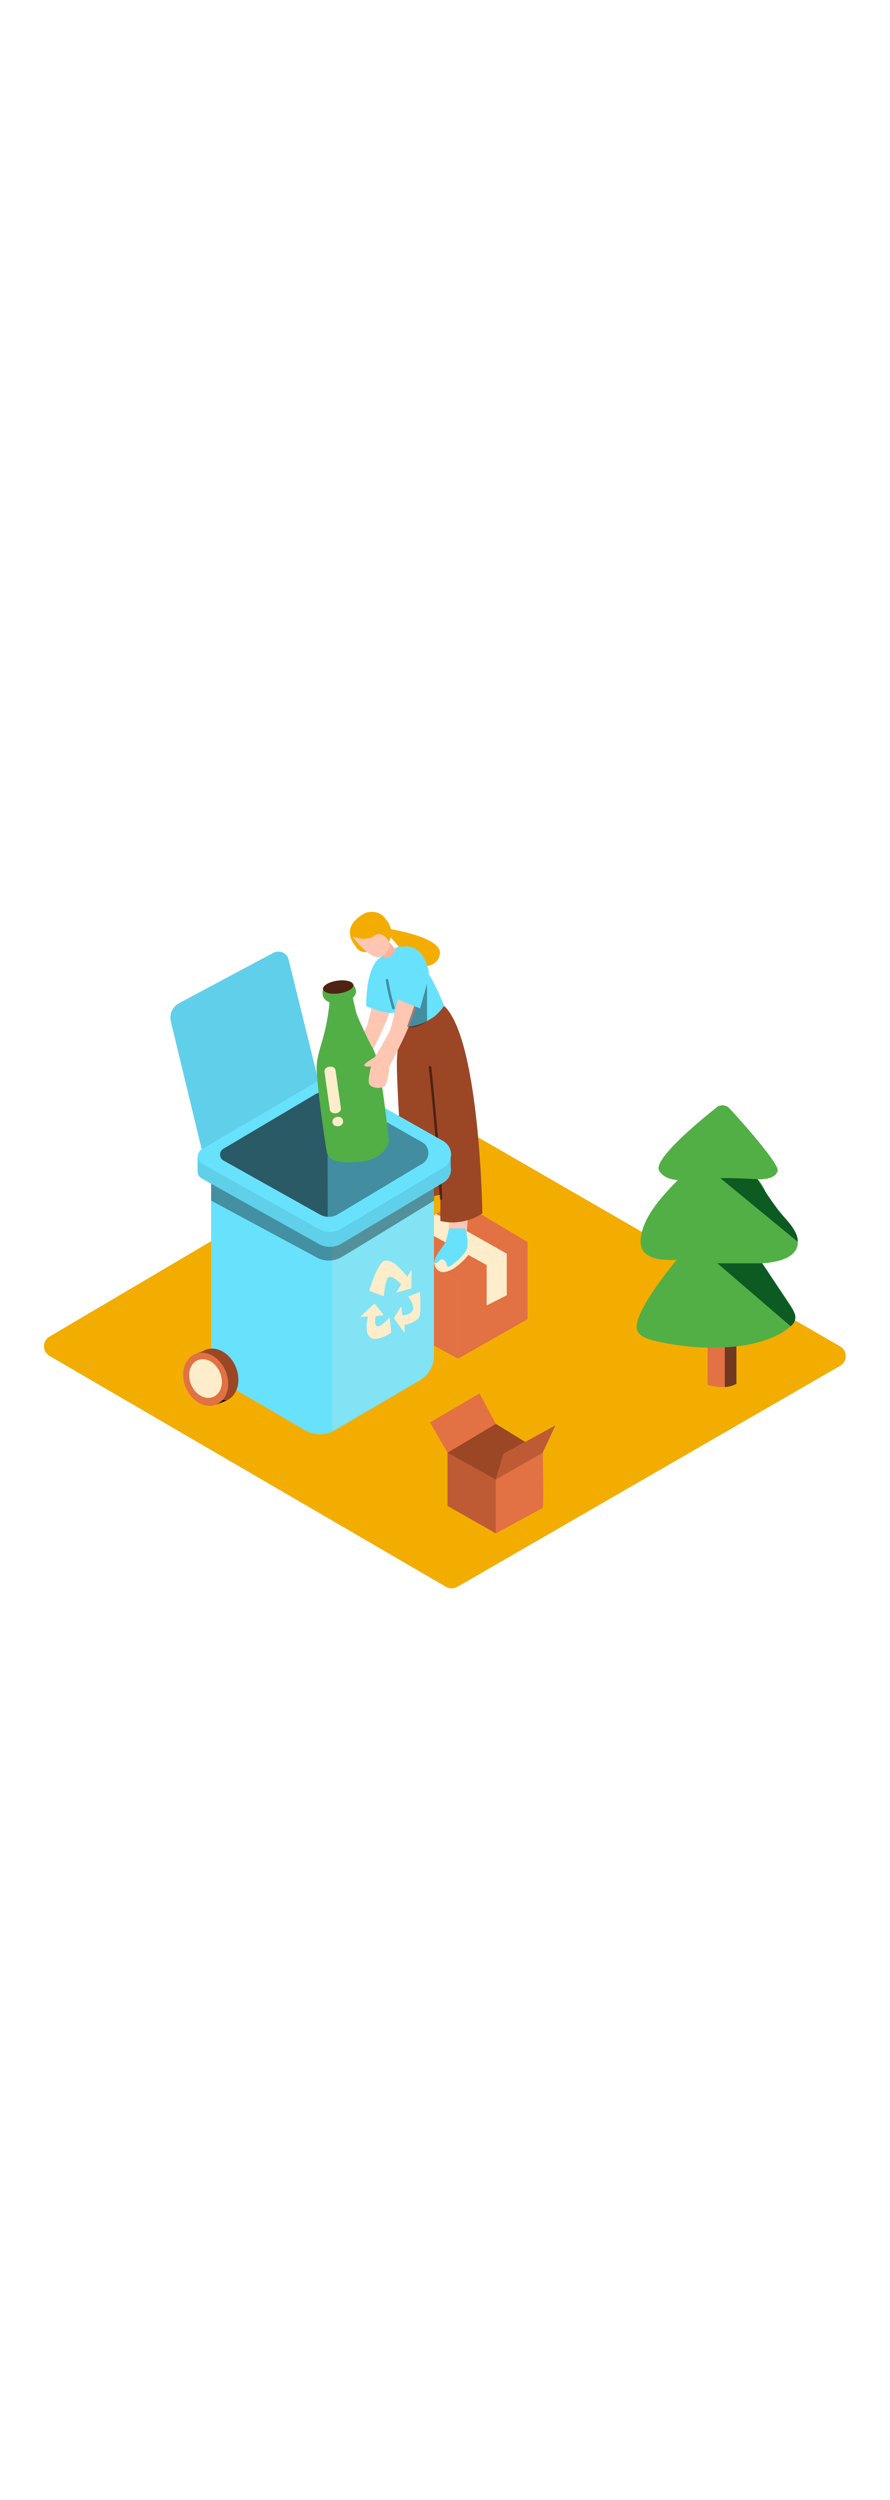 <svg version="1.1" id="Layer_1" xmlns="http://www.w3.org/2000/svg" xmlns:xlink="http://www.w3.org/1999/xlink" x="0px" y="0px" viewBox="0 0 500 500" style="width: 178px;" xml:space="preserve" data-imageid="recycling-1-17" imageName="Recycling 1" class="illustrations_image">
<style type="text/css">
	.st0_recycling-1-17{fill:#F3AD00;}
	.st1_recycling-1-17{opacity:0.32;fill:url(#SVGID_1_);enable-background:new    ;}
	.st2_recycling-1-17{opacity:0.32;fill:url(#SVGID_00000135684767508306030930000006330850749578830470_);enable-background:new    ;}
	.st3_recycling-1-17{opacity:0.32;fill:url(#SVGID_00000068649261352172740830000000357914684135578283_);enable-background:new    ;}
	.st4_recycling-1-17{opacity:0.32;fill:url(#SVGID_00000181785798309806799270000004205657039932233129_);enable-background:new    ;}
	.st5_recycling-1-17{fill:#E27144;}
	.st6_recycling-1-17{fill:#FDEDCB;}
	.st7_recycling-1-17{fill:#9B4726;}
	.st8_recycling-1-17{opacity:0.5;fill:#9B4726;enable-background:new    ;}
	.st9_recycling-1-17{fill:#FFC6B2;}
	.st10_recycling-1-17{fill:#68E1FD;}
	.st11_recycling-1-17{fill:#FFB39C;}
	.st12_recycling-1-17{opacity:0.5;enable-background:new    ;}
	.st13_recycling-1-17{opacity:0.17;fill:#FDEDCB;enable-background:new    ;}
	.st14_recycling-1-17{opacity:0.36;enable-background:new    ;}
	.st15_recycling-1-17{opacity:8.000000e-02;}
	.st16_recycling-1-17{opacity:0.37;enable-background:new    ;}
	.st17_recycling-1-17{opacity:8.000000e-02;enable-background:new    ;}
	.st18_recycling-1-17{fill:#52AF45;}
	.st19_recycling-1-17{fill:#0D5B23;}
</style>
<path id="Base_recycling-1-17" class="st0_recycling-1-17" d="M27.9,309.5l222.7,129.7c1.9,1.1,4.4,1.1,6.3,0L472,315c3-1.7,4-5.6,2.3-8.6c-0.6-1-1.4-1.8-2.3-2.3&#10;&#9;L246,173.6c-2-1.1-4.4-1.1-6.4,0l-211.8,125c-3,1.8-4,5.6-2.2,8.6c0,0,0,0,0,0C26.2,308.2,27,309,27.9,309.5z"/>
<g id="Shadow_recycling-1-17">
	
		<linearGradient id="SVGID_1_-recycling-1-17" gradientUnits="userSpaceOnUse" x1="206.648" y1="-1714.591" x2="225.058" y2="-1729.52" gradientTransform="matrix(1 0 0 1 0 2038.04)">
		<stop offset="0" style="stop-color:#000000;stop-opacity:3.000000e-02"/>
		<stop offset="0.97" style="stop-color:#000000"/>
	</linearGradient>
	<path class="st1_recycling-1-17" d="M217.2,284.4c-8.4-5.8,19,13.1,11.6,6l-51,27.7l33,18.5l61.1-33C268.5,300.8,220.7,286.7,217.2,284.4z"/>
	
		<linearGradient id="SVGID_00000123403512977241605750000003162022385781023382_-recycling-1-17" gradientUnits="userSpaceOnUse" x1="242.855" y1="-1624.181" x2="261.265" y2="-1639.121" gradientTransform="matrix(1 0 0 1 0 2038.04)">
		<stop offset="0" style="stop-color:#000000;stop-opacity:3.000000e-02"/>
		<stop offset="0.97" style="stop-color:#000000"/>
	</linearGradient>
	<path style="opacity:0.32;fill:url(#SVGID_00000123403512977241605750000003162022385781023382_);enable-background:new    ;" d="&#10;&#9;&#9;M253.4,374.8c-8.4-5.8,19,13.1,11.6,6l-51,27.7l33,18.5l61.1-33C304.7,391.2,256.9,377.1,253.4,374.8z"/>
	
		<linearGradient id="SVGID_00000026127434246034389040000011240320721416107699_-recycling-1-17" gradientUnits="userSpaceOnUse" x1="349.532" y1="-1691.415" x2="367.972" y2="-1706.365" gradientTransform="matrix(1 0 0 1 0 2038.04)">
		<stop offset="0" style="stop-color:#000000;stop-opacity:3.000000e-02"/>
		<stop offset="0.97" style="stop-color:#000000"/>
	</linearGradient>
	<path style="opacity:0.32;fill:url(#SVGID_00000026127434246034389040000011240320721416107699_);enable-background:new    ;" d="&#10;&#9;&#9;M402.9,318.2c-14.8,5.3-39,9.7-54.4,13c-0.1,0.2-0.3,0.3-0.5,0.4c-4,2-8.8,2-12.8,0l-15.6,8.4l33,18.5l61.1-33&#10;&#9;&#9;C412.4,324.4,412.9,321.5,402.9,318.2z"/>
	
		<linearGradient id="SVGID_00000152261132646218381160000002438714595753791667_-recycling-1-17" gradientUnits="userSpaceOnUse" x1="126.409" y1="-1685.582" x2="152.388" y2="-1706.662" gradientTransform="matrix(1 0 0 1 0 2038.04)">
		<stop offset="0" style="stop-color:#000000;stop-opacity:3.000000e-02"/>
		<stop offset="0.97" style="stop-color:#000000"/>
	</linearGradient>
	<path style="opacity:0.32;fill:url(#SVGID_00000152261132646218381160000002438714595753791667_);enable-background:new    ;" d="&#10;&#9;&#9;M166.6,314.6c-8.4-5.8-17.1-11.2-24.5-18.3l-64.2,38.8l69.4,38.6l76.1-43.4C220,327.7,170.1,317,166.6,314.6z"/>
</g>
<g id="Box_Close_recycling-1-17">
	<path class="st5_recycling-1-17" d="M257.3,311v-43.7l39.1-21.8v43.3L257.3,311z"/>
	<path class="st5_recycling-1-17" d="M257.3,267.3l-38-21.8c0,0-1.1,44,0,44.7s38,20.8,38,20.8V267.3z"/>
	<polygon class="st5_recycling-1-17" points="219.3,245.5 257.3,222.2 296.4,245.5 257.3,267.3 &#9;"/>
	<polygon class="st6_recycling-1-17" points="233.8,236.6 273.4,258.4 273.4,281.1 284.7,275.4 284.7,252 245.2,229.7 &#9;"/>
</g>
<g id="Box_Open_recycling-1-17">
	<path class="st5_recycling-1-17" d="M278.5,409.1v-30.3l-27.1-15.1v30L278.5,409.1z"/>
	<path class="st5_recycling-1-17" d="M278.5,378.9l26.4-15.1c0,0,0.7,30.5,0,31s-26.4,14.4-26.4,14.4V378.9z"/>
	<polygon class="st7_recycling-1-17" points="304.9,363.8 278.5,347.6 251.4,363.8 278.5,378.9 &#9;"/>
	<polygon class="st5_recycling-1-17" points="251.4,363.8 241.6,346.8 269.4,330.5 278.5,347.6 &#9;"/>
	<polygon class="st5_recycling-1-17" points="304.9,363.8 312,348.5 282.9,364.4 278.5,378.9 &#9;"/>
	<path class="st8_recycling-1-17" d="M278.5,409.1v-30.3l-27.1-15.1v30L278.5,409.1z"/>
	<polygon class="st8_recycling-1-17" points="304.9,363.8 312,348.5 282.9,364.4 278.5,378.9 &#9;"/>
</g>
<g id="Character_recycling-1-17">
	<path class="st9_recycling-1-17" d="M212,99.8c0,0-4.9,21.9-5.9,24.4s-8.7,15.3-8.7,15.3s-7.3,4-5.6,4.9c1.1,0.5,2.4,0.5,3.6,0&#10;&#9;&#9;c0,0-2.1,8.2-1.1,10.1s5,2.9,8,1.6s3-10.4,3.5-11.7s15.9-27.8,17.4-44.6S212,99.8,212,99.8z"/>
	<path class="st10_recycling-1-17 targetColor" d="M210.6,89.1c0,0-4.8,5.4-4.9,23.8c0,0,13.8,6.1,16.6,3l3.4-17.3" style="fill: rgb(104, 225, 253);"/>
	<path class="st9_recycling-1-17" d="M244.5,164.4c0,0,3,24.6,4.7,30.8s3.2,45.8,3.2,45.8s5.3,3.8,9.8,0c0,0,2.4-32,1.1-40.5s0-42.2,0-42.2"/>
	<path class="st9_recycling-1-17" d="M227.1,157.3c0,0-0.6,18.1,0,24.1s3.2,43.9,3.2,43.9c2.5,2.2,6.2,2.2,8.8,0c0,0,2.9-18.8,2.6-22.4&#10;&#9;&#9;s-0.9-48.8-0.9-48.8"/>
	<path class="st0_recycling-1-17" d="M219.6,69.7c0,0.1,29.2,4.6,27.5,14.1S232.9,90,232.9,90l-14.6-17.2"/>
	<path class="st6_recycling-1-17" d="M244.5,255.1c-0.9,1.9-0.5,4.2,1,5.7c2.5,2.7,5.8,1.4,8.6,0c2.8-1.4,10.7-8.4,9.6-10.2s-1.5-9.6-1.5-9.6"/>
	<path class="st10_recycling-1-17 targetColor" d="M252.2,237.9c0,0-1.3,7.3-3.1,9.6s-6.1,8.1-4.7,9.6c1.4,1.5,2.4-3,4.7-1.7s1.6,4.5,3.2,3.9s9.4-6.8,10.2-10.7&#10;&#9;&#9;s-1.1-10.8-1.1-10.8" style="fill: rgb(104, 225, 253);"/>
	<path class="st6_recycling-1-17" d="M216.8,235.9c0,0-0.3,4.3,3.6,5.2s8.8-1.6,11-2.6s10.2-7.8,10.2-7.8l-0.9-9.4"/>
	<path class="st10_recycling-1-17 targetColor" d="M230,220.6c0,0-2.4,5.9-6.6,8s-7.6,6.4-6.6,7.2s3-2,4.1-1.3s1.1,4.2,2.4,3.4s4.2,1.4,8.1-1.3s2.7-3.8,6-5&#10;&#9;&#9;s3.3-10.4,3.3-10.4S232.4,223.1,230,220.6z" style="fill: rgb(104, 225, 253);"/>
	<path class="st7_recycling-1-17" d="M226.4,124.4c-2,5.9-3.1,12-3.4,18.2c-0.6,11,3.9,75.2,3.9,75.2c6.6,2.4,13.7,2.8,20.5,1.1v14.7&#10;&#9;&#9;c0,0,11.3,3.7,23.6-4.2c0,0-1.4-97.5-21.4-116.5"/>
	<path class="st10_recycling-1-17 targetColor" d="M243.9,118.9c2.1-1.8,4-3.8,5.6-6.1c-2.2-5.6-4.7-11-7.6-16.2c-4.4-7.1-8.7-15.2-17.4-17.3&#10;&#9;&#9;c-3.5,1.5-6.8,3.4-9.9,5.6c-1.6,1.1-3,2.4-4.1,4c-0.2,7,0.4,11.4,4.6,16.7s7,13.9,9.8,18.5C231.1,125.6,238,122.9,243.9,118.9z" style="fill: rgb(104, 225, 253);"/>
	<path class="st11_recycling-1-17" d="M218.6,76.8l3.7,4.6c0,0-2,4.3-5.9,4.8l-2.4-2.8"/>
	<path class="st0_recycling-1-17" d="M210.4,80.1c-7.1,6-10.6-0.7-10.6-0.7c-9.8-12.3,5.8-18.9,5.8-18.9s12.2-4.4,14.2,12.9"/>
	<path class="st9_recycling-1-17" d="M198.1,73.8c0,0,11.1,15.8,17.3,10.7s2.2-10.4,2.2-10.4s-5.6-10.7-12.4-9S198.1,73.8,198.1,73.8z"/>
	<path class="st0_recycling-1-17" d="M198.1,73.8c0,0,7.6,3.2,12.1-0.3s8.4,3.2,8.4,3.2c1.9-3.6,1.5-8-0.9-11.3c-2.4-3.5-11.1-6.1-15.5-2.8&#10;&#9;&#9;C197.7,66,194.9,71.3,198.1,73.8z"/>
	<path class="st12_recycling-1-17" d="M242.3,147.2c-0.1-0.9-1.5-0.9-1.4,0c2.6,24.6,4.7,49.3,6.2,73.9c0,0.4,0.3,0.7,0.7,0.7&#10;&#9;&#9;c0.4,0,0.7-0.3,0.7-0.7C247,196.5,244.9,171.8,242.3,147.2z"/>
	<path class="st10_recycling-1-17 targetColor" d="M243.8,213.8v95.6c0,5.6-3,10.8-7.8,13.7l-47.7,28c-5.3,3.2-12,3.1-17.3-0.1l-52.4-30.6V208.1" style="fill: rgb(104, 225, 253);"/>
	<path class="st13_recycling-1-17" d="M186.5,211.1v140.7c0.6-0.3,1.2-0.6,1.8-0.9l47.7-28c4.9-2.8,7.8-8.1,7.8-13.7v-95.5L186.5,211.1z"/>
	<path class="st14_recycling-1-17" d="M118.6,212.7v9.5l58.5,31.5c4.6,2.9,10.5,2.9,15.2,0c8.3-4.9,51.6-31.5,51.6-31.5v-8.4"/>
	<path class="st10_recycling-1-17 targetColor" d="M113.4,209.8l65.8,36.8c3.9,2.2,8.7,2.1,12.6-0.2l57.4-34.4c4.1-2.4,5.4-7.7,2.9-11.7c-0.8-1.3-1.8-2.3-3.1-3&#10;&#9;&#9;l-57.6-32.6c-4.9-2.8-10.9-2.7-15.7,0.2l-62.4,37c-2.2,1.3-2.9,4.2-1.6,6.4C112.1,208.8,112.7,209.4,113.4,209.8L113.4,209.8z" style="fill: rgb(104, 225, 253);"/>
	<polygon class="st10_recycling-1-17 targetColor" points="111,205.4 111,197.3 114.8,202.2 &#9;" style="fill: rgb(104, 225, 253);"/>
	<polygon class="st10_recycling-1-17 targetColor" points="253.2,196.4 253.2,204.8 249.8,202.1 &#9;" style="fill: rgb(104, 225, 253);"/>
	<g class="st15_recycling-1-17">
		<path d="M113.4,209.8l65.8,36.8c3.9,2.2,8.7,2.1,12.6-0.2l57.4-34.4c4.1-2.4,5.4-7.7,2.9-11.7c-0.8-1.3-1.8-2.3-3.1-3l-57.6-32.6&#10;&#9;&#9;&#9;c-4.9-2.8-10.9-2.7-15.7,0.2l-62.4,37c-2.2,1.3-2.9,4.2-1.6,6.4C112.1,208.8,112.7,209.4,113.4,209.8L113.4,209.8z"/>
		<polygon points="111,205.4 111,197.3 114.8,202.2 &#9;&#9;"/>
		<polygon points="253.2,196.4 253.2,204.8 249.8,202.1 &#9;&#9;"/>
	</g>
	<path class="st10_recycling-1-17 targetColor" d="M113.4,201.4l65.8,36.8c3.9,2.2,8.7,2.1,12.6-0.2l57.4-34.4c4.1-2.4,5.4-7.7,3-11.7c-0.8-1.3-1.8-2.3-3.1-3.1&#10;&#9;&#9;l-57.6-32.6c-4.9-2.8-10.9-2.7-15.7,0.1l-62.4,37c-2.2,1.3-2.9,4.2-1.5,6.4C112.1,200.4,112.7,201,113.4,201.4L113.4,201.4z" style="fill: rgb(104, 225, 253);"/>
	<path class="st16_recycling-1-17" d="M125.5,199.7l54.1,30.3c3.2,1.8,7.2,1.8,10.4-0.2l47.2-28.3c3.3-1.9,4.5-6.2,2.5-9.6c-0.6-1.1-1.6-2-2.7-2.6&#10;&#9;&#9;l-47.3-26.8c-4-2.3-8.9-2.2-12.9,0.1l-51.4,30.5c-1.8,1.1-2.4,3.4-1.3,5.3C124.5,198.9,124.9,199.4,125.5,199.7L125.5,199.7z"/>
	<path class="st10_recycling-1-17 targetColor" d="M113.3,193.4L96,121.6c-1-4.1,0.9-8.3,4.6-10.3l53-28.3c2.9-1.5,6.4-0.5,8,2.4c0,0,0,0,0,0&#10;&#9;&#9;c0.2,0.4,0.4,0.9,0.5,1.3l16.8,68.2L113.3,193.4z" style="fill: rgb(104, 225, 253);"/>
	<path class="st17_recycling-1-17" d="M113.3,193.4L96,121.6c-1-4.1,0.9-8.3,4.6-10.3l53-28.3c2.9-1.5,6.4-0.5,8,2.4c0,0,0,0,0,0&#10;&#9;&#9;c0.2,0.4,0.4,0.9,0.5,1.3l16.8,68.2L113.3,193.4z"/>
	<path class="st16_recycling-1-17" d="M184,160.9c-2.5-0.1-5,0.5-7.1,1.8l-51.3,30.4c-1.8,1.1-2.4,3.4-1.3,5.2c0,0,0,0,0,0c0.3,0.6,0.8,1.1,1.4,1.4&#10;&#9;&#9;l54.1,30.3c1.3,0.7,2.8,1.2,4.3,1.3L184,160.9z"/>
	
		<ellipse transform="matrix(0.923 -0.384 0.384 0.923 -113.761 71.268)" class="st7_recycling-1-17" cx="121.4" cy="320.3" rx="12.1" ry="15.4"/>
	<polyline class="st7_recycling-1-17" points="109.5,308.5 116.7,305.7 117.1,309.9 &#9;"/>
	<polygon points="121.3,336.9 127.4,334.5 122.8,333.8 &#9;"/>
	
		<ellipse transform="matrix(0.923 -0.384 0.384 0.923 -115.103 69.256)" class="st5_recycling-1-17" cx="115.7" cy="322.6" rx="12.1" ry="15.4"/>
	
		<ellipse transform="matrix(0.923 -0.384 0.384 0.923 -114.953 69.154)" class="st6_recycling-1-17" cx="115.6" cy="322.2" rx="8.8" ry="11.2"/>
	<path class="st18_recycling-1-17" d="M181.5,103.5c0,0-1.8,5.2,3.2,7.1c0.7,0.3,0.2,2.7,0.1,3.2c-0.7,6.1-1.9,12.1-3.6,18&#10;&#9;&#9;c-1.6,5.6-3.6,11.4-3.3,17.2c0.3,4.5,0.7,9,1.2,13.5c1,8.8,2.2,17.5,3.5,26.2c0.3,2.1,0.6,4.1,1,6.1c0.5,3.1,2.6,6.9,18.1,5.6&#10;&#9;&#9;s16.8-11.7,16.8-11.7c-0.5-4.9-1.1-9.8-1.7-14.7c-1.1-8.9-2.3-17.9-4-26.7c-0.8-4-0.5-4.2-2.2-8.1c-0.6-1.5-1.3-3-2.2-4.3&#10;&#9;&#9;c-1.4-2.7-7.7-15.8-8.4-18.7c-0.6-2.7-1.2-5.3-1.8-8c0,0,3.8-2.6,0.4-7.1"/>
	<path class="st6_recycling-1-17" d="M182.3,149.9l3,21.2c0.5,3.3,6.7,2.4,6.2-0.9l-3-21.2C188,145.7,181.8,146.6,182.3,149.9z"/>
	<path class="st6_recycling-1-17" d="M189.4,175.2c-4,0.6-3.3,5.7,0.7,5.2S193.4,174.6,189.4,175.2z"/>
	<path class="st9_recycling-1-17" d="M225.1,102c0,0-4.9,21.8-5.9,24.4s-8.7,15.3-8.7,15.3s-7.3,4-5.6,4.9c1.1,0.5,2.4,0.5,3.6,0&#10;&#9;&#9;c0,0-2.1,8.2-1.1,10.1s5,2.9,8,1.6s3-10.4,3.5-11.8s15.8-27.8,17.4-44.6S225.1,102,225.1,102z"/>
	<path class="st10_recycling-1-17 targetColor" d="M222.5,92.2c0,0-2.1-13.1,6-12.8s10.8,8.3,12.1,12.8s-4.6,22.2-4.6,22.2l-16.4-6.9L222.5,92.2z" style="fill: rgb(104, 225, 253);"/>
	<path class="st16_recycling-1-17" d="M228.7,124.5l4-11.6l3.3,1.4l3.9-14v21C239.9,121.3,233.8,126.3,228.7,124.5z"/>
	<path class="st16_recycling-1-17" d="M221.7,113.8c-1.5-5.1-2.7-10.4-3.6-15.6c-0.1-0.9-1.5-0.5-1.4,0.4c0.9,5.3,2.1,10.5,3.6,15.6&#10;&#9;&#9;c0.1,0.4,0.5,0.6,0.9,0.5C221.6,114.5,221.8,114.2,221.7,113.8z"/>
	<path class="st6_recycling-1-17" d="M225.4,261c0,0-5.6-6.5-9.6-4.9c-4,1.6-8.4,16.8-8.4,16.8l8.2,3c0,0,0.9-10.9,3.3-10.9s6.5,4.2,6.5,4.2&#10;&#9;&#9;l-2.8,4.7l8.6-2.4V261l-2.3,4L225.4,261z"/>
	<path class="st6_recycling-1-17" d="M229.3,276.1c0,0,3.6,4.4,2.7,7.4s-5.9,3.2-5.9,3.2l-0.7-5l-4.2,6.5l6.1,8.3v-4.4c0,0,7.4-1.5,8.4-5.1&#10;&#9;&#9;s0.2-13.5,0.2-13.5L229.3,276.1z"/>
	<path class="st6_recycling-1-17" d="M210.4,280c0,0-8.6,7.9-8,7.4h4.3c0,0-2.7,10,2.3,12.3c3.2,1.4,10.8-3,10.8-3.5s-0.9-8.4-0.9-8.4s-5,5.7-7,5&#10;&#9;&#9;s-0.8-5.6-0.8-5.6l4.5-0.7L210.4,280z"/>
	<ellipse transform="matrix(0.99 -0.14 0.14 0.99 -12.424 27.55)" class="st7_recycling-1-17" cx="190" cy="102.3" rx="8.6" ry="3.6"/>
	<ellipse transform="matrix(0.99 -0.14 0.14 0.99 -12.424 27.55)" class="st12_recycling-1-17" cx="190" cy="102.3" rx="8.6" ry="3.6"/>
</g>
<g id="Plant_recycling-1-17">
	<path class="st5_recycling-1-17" d="M413.7,325v-74.6h-16.2v75.3C403.1,327.3,409,327.5,413.7,325z"/>
	<path class="st12_recycling-1-17" d="M407.2,250.6V327c2.3-0.1,4.5-0.8,6.5-1.8v-74.6H407.2z"/>
	<path class="st18_recycling-1-17" d="M428.2,257.4c10.1-0.5,23.1-4.1,19.3-15.4c-2.2-6.7-9.1-12.5-13.5-17.8s-3.4-8.8-8.4-14&#10;&#9;&#9;c4.2,0.2,10.3-0.6,11.3-4.8c0.9-3.6-18.6-25.9-27.1-35c-1.9-2.1-5.1-2.3-7.3-0.5c-10.1,8-35.8,29.4-32.2,35.5&#10;&#9;&#9;c2.2,3.7,6.5,5,10.5,5.3c-9.2,9.3-19.8,20.9-20.9,33.2c-0.9,10.7,10,12.1,20.2,11.6c-7,8.6-26.2,33-21.8,40.4&#10;&#9;&#9;c2.3,3.9,9.8,5.2,14.1,6.1c9.5,1.9,19.2,2.9,29,2.8c9.7-0.1,19.6-1.1,28.8-4.3c4.9-1.7,10.2-4.1,14-7.7c4.5-4.2,2-8.7-0.9-13&#10;&#9;&#9;C438.2,272.4,433.2,264.9,428.2,257.4z"/>
	<path class="st19_recycling-1-17" d="M425.6,210.2c0,0-12.3-0.8-20.9-0.6l43.4,35.7c0,0,1.2-4.2-6.5-12.6S425.6,210.2,425.6,210.2z"/>
	<path class="st19_recycling-1-17" d="M428.2,257.4H403l41.2,35.4c0,0,4.5-3.3,1.8-8.1S428.2,257.4,428.2,257.4z"/>
</g>
</svg>